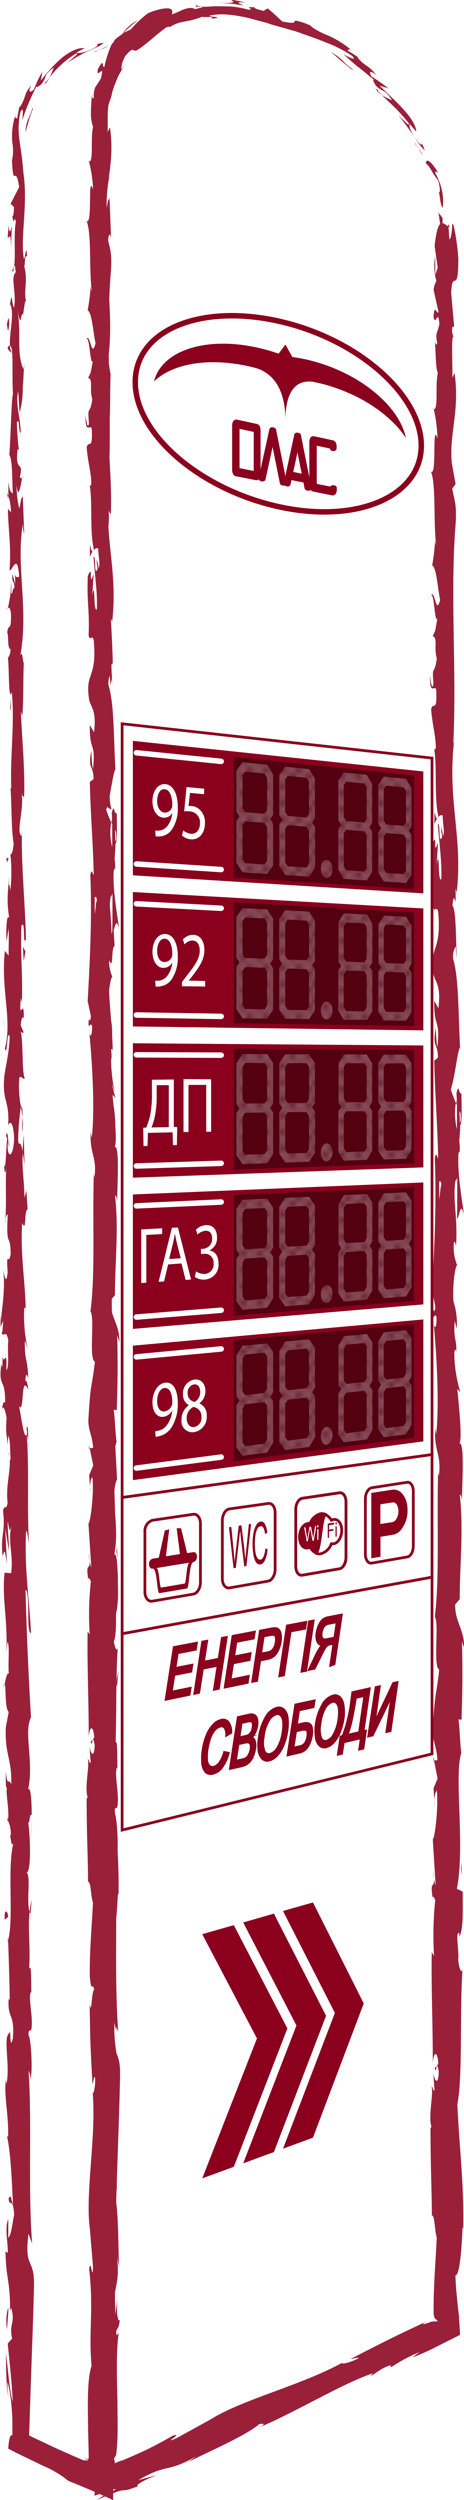 <svg xmlns="http://www.w3.org/2000/svg" xmlns:xlink="http://www.w3.org/1999/xlink" viewBox="0 0 84.73 455.93"><defs><style>.cls-1,.cls-11,.cls-12,.cls-13,.cls-5,.cls-6,.cls-9{fill:none;}.cls-2{fill:#fff;}.cls-3{fill:#9a203a;}.cls-10,.cls-14,.cls-4,.cls-7,.cls-8{fill:#8b001d;}.cls-10,.cls-13,.cls-14,.cls-4,.cls-5,.cls-8,.cls-9{stroke:#8b001d;}.cls-10,.cls-12,.cls-4,.cls-5,.cls-6,.cls-9{stroke-miterlimit:10;}.cls-4{stroke-width:0.25px;}.cls-6{stroke:#2434b4;}.cls-11,.cls-13,.cls-14,.cls-8{stroke-linecap:round;stroke-linejoin:round;}.cls-10,.cls-12,.cls-13,.cls-14,.cls-9{stroke-width:0.5px;}.cls-11{stroke:#fff;}.cls-12{stroke:#000;}.cls-15{opacity:0.4;}.cls-16{fill:url(#LED_White);}</style><pattern id="LED_White" data-name="LED White" width="3" height="3" patternUnits="userSpaceOnUse" viewBox="0 0 3 3"><rect class="cls-1" width="3" height="3"/><circle class="cls-2" cx="0.32" cy="0.32" r="0.32"/><circle class="cls-2" cx="1.11" cy="1.11" r="0.32"/><circle class="cls-2" cx="1.89" cy="0.32" r="0.32"/><circle class="cls-2" cx="2.68" cy="1.11" r="0.32"/><circle class="cls-2" cx="0.32" cy="1.89" r="0.32"/><circle class="cls-2" cx="1.11" cy="2.68" r="0.32"/><circle class="cls-2" cx="1.89" cy="1.89" r="0.32"/><circle class="cls-2" cx="2.68" cy="2.68" r="0.32"/><circle class="cls-2" cx="0.32" cy="0.32" r="0.07"/><circle class="cls-2" cx="1.89" cy="0.32" r="0.07"/><circle class="cls-2" cx="2.68" cy="1.11" r="0.07"/><circle class="cls-2" cx="1.11" cy="1.11" r="0.07"/><circle class="cls-2" cx="0.32" cy="1.89" r="0.07"/><circle class="cls-2" cx="1.89" cy="1.89" r="0.07"/><circle class="cls-2" cx="1.11" cy="2.68" r="0.07"/><circle class="cls-2" cx="2.68" cy="2.68" r="0.07"/></pattern></defs><title>StellaAZS</title><g id="Layer_2" data-name="Layer 2"><g id="Layer_1-2" data-name="Layer 1"><path class="cls-2" d="M81.7,40.86V424.33L18.79,452.82v-431C18.79,5.24,34.2-2.7,52.08,3.67,68.85,9.63,81.7,26.14,81.7,40.86Z"/><path class="cls-3" d="M80.37,40.86c.17.52.58.21.42-1.15l-.71-.92Z"/><path class="cls-3" d="M80,31.52a8.4,8.4,0,0,0-1.37-1.9c-.46-.4-.81-.47-.88.12a6.24,6.24,0,0,1,1.12,1.5A12.07,12.07,0,0,0,80,32.88c.42,1.34.39,2.41.1,2.23.31.45.2,2.13.74,2.81a9.47,9.47,0,0,0-.11-3.07,11.86,11.86,0,0,0-1.24-3.28C79.48,31,79.81,31.45,80,31.52Z"/><path class="cls-3" d="M17.86,74.56l.08-.9C17.9,73.91,17.88,74.21,17.86,74.56Z"/><path class="cls-3" d="M17.5,160.6c0-.66-.08-.93-.14-1C17.4,160.24,17.44,160.74,17.5,160.6Z"/><path class="cls-3" d="M16.77,175.29l.05-.87A2.45,2.45,0,0,0,16.77,175.29Z"/><path class="cls-3" d="M17.86,74.56l-.2,2.29C17.87,77,17.82,75.68,17.86,74.56Z"/><path class="cls-3" d="M68.78,16.57a8,8,0,0,0,1,.75l-.84-.77Z"/><path class="cls-3" d="M17.33,36.63v-.7a4.43,4.43,0,0,0-.27-.58Z"/><path class="cls-3" d="M22.09,7.55c-.52.51-.18,1.08-.14,1.44a2.07,2.07,0,0,1,.18-.71,4.57,4.57,0,0,1,.47-.71C22.53,7.49,22.37,7.48,22.09,7.55Z"/><path class="cls-3" d="M65.53,10.56l.7.46Z"/><path class="cls-3" d="M17.21,57.46a.47.47,0,0,0-.2.27C17.08,57.73,17.14,57.62,17.21,57.46Z"/><path class="cls-3" d="M79.06,74.6s.07,0,.1,0C79.1,74.43,79.06,74.38,79.06,74.6Z"/><path class="cls-3" d="M81.84,40.86l0,.47a.84.84,0,0,0,.32.1Z"/><path class="cls-3" d="M16.05,202.17v-.12C16,201.34,16,201.74,16.05,202.17Z"/><path class="cls-3" d="M16.47,449.81c.25-2.44.41-.47.58.87.08.69.17,1.27.27,1.26s.21-.62.35-2.1C17.45,450.67,16.79,444.31,16.47,449.81Z"/><path class="cls-3" d="M68.32,16c-.27-.26-.53-.56-.82-.81C67.88,15.55,68.11,15.82,68.32,16Z"/><path class="cls-3" d="M17.67,449.84h0l.06-.6Z"/><path class="cls-3" d="M16.39,264.11a2.15,2.15,0,0,0,.25-.63C16.58,263.5,16.51,263.65,16.39,264.11Z"/><path class="cls-3" d="M17.19,218l-.08,1.14A10.6,10.6,0,0,0,17.19,218Z"/><path class="cls-3" d="M17.18,288.08a7.38,7.38,0,0,0,0,1.67,1.26,1.26,0,0,0,.07-.25A3.65,3.65,0,0,1,17.18,288.08Z"/><path class="cls-3" d="M17.19,313c0-.13.07-.3.11-.46l0-.79Z"/><path class="cls-3" d="M79.33,150.4a3.82,3.82,0,0,1,.51-1.15C79.44,149.63,79.29,146,79.33,150.4Z"/><path class="cls-3" d="M69,16.34a1.06,1.06,0,0,1-.67-.34l.58.55C69,16.55,69.08,16.5,69,16.34Z"/><path class="cls-3" d="M21.62,289.09l-.09,4C21.59,291.94,21.62,290.5,21.62,289.09Z"/><path class="cls-3" d="M79.41,329.31l-.07-.91A3.5,3.5,0,0,0,79.41,329.31Z"/><path class="cls-3" d="M21.62,304.81a12.37,12.37,0,0,0-.39,2.23,2.1,2.1,0,0,0,.14.46Z"/><path class="cls-3" d="M79.84,149.24h0Z"/><path class="cls-3" d="M78.51,123.14c0,3.77.72,1.77,1.14,2.57.21,4.51-.54,2.09-.92,3.62.2,2.82.88,5,.85,7.07-.12.16-.17.57-.32.09.59,3,0,8.83.76,12.29a1.1,1.1,0,0,1-.18.46c.37-.56.75-.65,1-.54,0,1.7.46,3.15,0,3.78a3.25,3.25,0,0,0-.33-1.61l.21,1.78c-.7,1.59-.24-2.42-.76-2.42.23,3.45.8,7.48.61,10.13-.68.56-.23-6.19-.83-2.66l.26-4.1c-1.08,3.14.07-2.49-1.08.39-.19,5.4.35,6,.15,11.42.38,1.21.56-.4.94.81.68,7.65-1.71,6-.81,11.65.46,1.45,1.32,2,.86,6l-.77-1.36c-.07,5.22,1.11,3,.59,8.45-.3-1-.25-4.11-.34-3.32-.61,3.55.43,2.51.43,5.24l-.68.56c.11,5.56.6,11.69.72,17.85-.2-.34-.41-1.4-.62,0,.34,7.77-.08,16.59-.49,24.08l.59,2.87c0,.66-.26,1.23-.38.51-.22,2.92.37.15.6,1.56.05,1.66-.33,2.19-.51,1.14.5,5.15,1.07,14.68.44,20.11l-.17-1.06c-.24,4.23,1.2,4.77.66,8.69L80,268.5c-.25,9.18.28,19.32-.6,26.32.84,1.33-.38,9.08.8,9.67-.58,5.25-.79,3.74-1.19,11.12,0,2,.74,2.94.86,5.38l-.61.06.64,3.31-.73,1.76.15,2.28c0-.91.28-1.93.46-1.79.28,3.57-.43,8.7-.75,8.79l.52,8.44a9.79,9.79,0,0,1-.49-2.72c.63,4.51-.65.82-.07,4.95.14-.55.37.3.49.4a62.62,62.62,0,0,0-.22,10.21l-.42-.66c-.11,6.26.2,13.21.19,20.24.2-2.53.94-1.95,1,.12l-.65.82c.4,1.33.24-2.15.74.58-.08,2.63-.74,1.77-1,.26l.23,3.19c-.19.19-.3-.56-.55-.76.41,1.31-.65,5.52,0,7.41l-.19.18c0,7,.22,10.21.25,15.94.56.11.44,2.35.89,4.06-.18,4.2-.62,8.87-.57,13.94.24,1.26.42.75.68,1.23.06,0,0,.07,0,.14a1.32,1.32,0,0,0-.61,0l-.33,0a1.47,1.47,0,0,0-.31.1l-.36.12c-.93.31-1.51.49-.39-.22-5.51,2.59-7,3.3-13.88,6.85.85-.15,1.74-.45,1.37-.09-1.24.65-3,1.11-2.9.8l.31-.2c-7.55,4.27-18.78,6.87-24.6,10.68l.33-.21-6.27,3.45c-3,1.27,1.63-1.16-.71-.45a64,64,0,0,1-7.31,3.71l-1.64.7-.28.12-.12,0-.24.09a6.06,6.06,0,0,0-.93.4,3.94,3.94,0,0,0-.18-.85l.25-.4c.07-.15.13-.07.18-.61.11-.83.17-1.74.21-2.73.07-2,0-4.19,0-6.47-.1-4.57-.26-9.35.22-12.66l-.36.38c-.34-1.71.21-2.07.29-3.33-.28.18-.32,1.86-.51.8-.43-14.5.52-29.92.84-44.78.09-5.44-1.84-3.09-1-9.94l.66,1.95c-.8-11,0-22.43-.65-33.17a4.36,4.36,0,0,1,.35,1.71c.48-2.27,0-8.39-.37-8.43,0-1.67.36-.38.55-1.41.29-2.28-.61-5.71-.13-6.92.08-.21.16.64.19,1.05-.23-1.48.06-6.9-.49-5.49.26-4-.25-7.7.08-10.92-.62-2.09.3-6.9-.58-7.56.91.29.73-7.07.31-9.62.27.86.28-2.21.66-1.21,0-2.91-.18-5.58-.65-5.07,1.08-5.36-.87-10.77.52-13.78-.49-8.64-.82-16.63-1-24.4.9.28.09,8.58,1,8.25-.37-7.37-1.15-11.62-.93-18.93.12-1.89.39,1.07.55,1.71-.38-7.36.08-14.24-.41-20.79A5,5,0,0,1,21,217c0-1.29.13-3-.28-2.85l.11,1.25c-.59,2.07-1.24-5.12-1.55-5.36,1.17,2.2.29-6.47,1.78-3-.08-.85-.27-1.91-.55-1.72.08-1.26.24-1.66.55-.38-.22-4.63-.66-3-.65-7.17.2,0,.28.86.51,1.29a30.54,30.54,0,0,1-.6-7.79c.12.21.27-.2.27.85-.06-6.08-1-10.36-.66-17,.86,2,.29-2.27,1-2.62l-.22-3.59-.36,1.44c0-3.14-.53-5.92-.29-8.62l.31,2.33-.14-5.89-.29,3.34c-.38-3.18-.94.34-.73-3.84a44.94,44.94,0,0,1,.45-4.79h0a21.48,21.48,0,0,1-.31-5.47c.24-.61.83.48,1,.09-.62-1.54-.17-7.36-.84-9.31.16.65.55.69.63.47l-.51-1.28c.16-1.46.24-1.67.56-1.44.09-4.38-.95,1.39-.54-3.8a8.72,8.72,0,0,1,.19,1.06c.21-5.22-.32-10.09-.07-14.88.75-1.42.18,4.19.82,2.57-.14-6.92-.9-14.33-.73-21l-.08,1.25c-1.06-.93.52-5,0-8.37.08.83.59,1.08.47.86.17-4.58-.26-9.37-.59-16.32l.27.86c.25-2.7.14-7.11.27-10-.28-.86-.23-2.53-.63-1.52,1.55-9-.83-17.16.46-25.14,0,1,.24,2.27.24,1.51L20,36.18c-.46.54-.28.89-.64,2.32A18.57,18.57,0,0,1,18.89,34c.3,3.06.74,0,1-1.35-.15.22-.3-.23-.45-.12.83-3.55-.93-.59-.37-5.44l.24.25a52.18,52.18,0,0,1-.38-5.44c.54-.81.25,1.93.69,2a15.44,15.44,0,0,0-.16-2l-.18-2a7.5,7.5,0,0,1,.53-3.75,23.49,23.49,0,0,0-.27,3.92c.35-1.3.65-2,.81-2.58a12.32,12.32,0,0,1,.58-2l-.07.17c.29-.67.5-1.37.85-2l1.07-1.87-.63.9a5.42,5.42,0,0,1,.19-1.28,10.91,10.91,0,0,1,.51-1.17,5.93,5.93,0,0,1,.69-1.12c.28-.34.58-.67.89-1a21.28,21.28,0,0,1,2.12-2c.36-.37.82-.61,1.23-1s.83-.74,1.31-1.07c-1.73,1.49-1.74,1.71-1.44,1.61s1.05-.47,1.06-.12a7.78,7.78,0,0,1,1.66-.57c.49-.13.79-.17.61,0a5.89,5.89,0,0,1,2.6-1c.46-.14,1-.19,1.51-.32a16.89,16.89,0,0,0,1.85-.6c.15.18,2.21-.16,1.77.37.66-.11.95-.13,1-.17s-.09-.09-.32-.15c-.47-.06-1.24-.1-1.14-.23,2.06-.53,4.59-.15,7.22.43,1.3.4,2.68.66,4.06,1.15.69.22,1.41.4,2.13.6s1.44.44,2.2.62c2.49.88,4,1.39,5.46,2a23.38,23.38,0,0,1,5,2.53c1.15,1.3-1.51-.3-1.54-.25,1,.88,1.89,1.72,2.82,2.42s1.78,1.48,2.8,2.26c-.49-.24-.19.23.18.94,1.43,1.44,1.53.44,3,2.71a9.72,9.72,0,0,1-1.92-1l2.59,2.48a36.27,36.27,0,0,1,2.43,2.76c0,.37-.28.13-.67-.28s-1-.94-1.3-1.22c.92,1,1.92,2.51,2.86,3.76a12.44,12.44,0,0,0,2,2.67c-.19-.58-.44-1.12-.66-1.69.5.9-.17.68-.61.07a9.78,9.78,0,0,1-1.36-2.25,1.87,1.87,0,0,1-.15-1L76,24c0-1.07-1-2.62-2.38-4.11a30.67,30.67,0,0,0-2.2-2.22c-.72-.75-1.49-1.4-2.1-2.06l1.65.51c-1-.72-2-1.51-3.11-2.14-.44-.68-.54-1.4.89-.28-1.69-2.06-1.88-1.38-3.37-3.11-.15-.21,0-.17.17-.06-.74-.45-1.44-1-2.21-1.35.52.16,0-.74,1.22.3a17.71,17.71,0,0,0-4.81-3.08,12.23,12.23,0,0,1-3.1-1.7l.38.12a12.52,12.52,0,0,0-2.73-1c-.44-.09-.5,0-.52.09s.1.51-2.24,0c-.84-.78-1.72-1.6-2.65-2.38l-.77.46c-.64-.16-1.91-.48-1.63-.67-2.5-.07.37.32-1.1.45a19.32,19.32,0,0,0-2.67-.54c-1-.1-2-.06-2.94-.09s-1.81.12-2.49.09a5.07,5.07,0,0,1-.87-.09.9.9,0,0,1-.53-.2c-.53.35.24.26.73.29.24,0,.41,0,.32.09s-.47.1-1.29.36a1.56,1.56,0,0,0-1.13-.21A4.92,4.92,0,0,0,32.92,2c-.57.24-1.19.52-1.85.76a12.61,12.61,0,0,1-2,.8c.58-.86,3.32-1.79.38-1A6.27,6.27,0,0,1,28,3.65a18.78,18.78,0,0,1-1.92,1.08c-.65.42-1.33.88-2,1.32A8.55,8.55,0,0,0,22.6,7.57c.12.15-.05.48-.37,1s-.72,1.21-1.25,2-.92,1.79-1.36,2.79l-.5,1.58a7.52,7.52,0,0,0-.35,1.57c-.05-.07-.19.37-.39,1.14A9.43,9.43,0,0,0,18.09,19c-.06.54-.12,1.13-.18,1.75-.17,1.28-.15,2.58-.22,3.86s-.12,2.48-.18,3.43l-.12-.11c.73.73.59,4.64.74,7.49-.44-.11-.61-.63-.81-2.17v2.68a10.94,10.94,0,0,1,.44,3.2l-.55-.67c0,3.56.65,7.17.28,11.76.51.25,1.43-3.65,1.77,1.2-.28.18-.75.36-.86-.91a10.4,10.4,0,0,1,.11,2.32l-.47-1.94c-.2,2.09.39,1.09.35,2.76-.4,0-.28,1.24-.6,1a12.1,12.1,0,0,0,0-2.1,21.78,21.78,0,0,1-.6,4.91c.22-.16.53,0,.58,1.38,0,3.56-.48,1.22-.68,3.3.28.86,0,3.13.58,3.19A2.87,2.87,0,0,1,17.25,67c.26,1.84.08,8.61.71,6.53L18,73l0,.3h0c.59,6-.33,12.56-.08,18.55h-.2c.23,3.58.14,8,.56,10.53,0,1.06-.36,2.5-.59,2a33.77,33.77,0,0,1,0,7c-.34-2.75-.31,1-.25-2.82-.17,3.56-.49,4.36.05,8.18-.5-1.3-.64,2.67-.48,4.36l.36-2.49c.07,1.9,0,3.57,0,5.25l-.66-.91c-.81,7.28,1.38,13.12,0,18.66.47,1.92.33-3.95.87-2.23-.09,3.35-1,6.83-1,7.88-.37,4.59,1,4.28.72,9.08.23-.62.87-1.2,1.09,2.39-.09,3.35-1,4.11-1.19,2,0-.8.06-1.19.14-1.16-.09-1.08-.19-2.5-.45-1.17l.24.43c-.24,1.66-.22,6.27-.6,5.19.22,2.53.38,1.08.51-.79-.35,4.29,0,6.71-.24,11.13.13-.7.41-1.35.4-.65-.29,6.48.45,2.85.56,7.25-.36,2.5-.87-.9-.56,3.53-.25,2.7-.63.57-.83-.5.46,4-.3,7.53-.38,9.83l-.19-2.12c.11,1.26.11,2.3.11,3.36l.47-1.21c-.08,1.25-.08,2.3-.28,2.28.31,1.28.79-1,1.21,1.56-.24,1.67.26,5.07-.37,5.64.22-5.23-.63.58-.73-3.85a22.07,22.07,0,0,1,0,3.15c-.07.18-.13-.18-.17-.52-.56,5,.71,2.3.7,7.48-.36-.66-.67,1.2-.6,2,0-2.09.59-1,.87.92-.28,3.32.2,3.61.17,5.35l.13-2c.35.67.31,2.34.42,4.65-.28.2-.19-2.1-.31-1.28.62,2.58-.65,5.82-.23,9.4-.24,1.66-.67.16-.83,1.62.46,4-.48,4.36-.1,8.58.47-1.22.36-1.43.82,1.55l-.33-6.95.69,4.46c0-2.1-.3-4.43-.22-5.68.39,2.12.27,1.9.67.9-.72,2.87.41,5.69-.07,9l-1.18-.1c-.53,5,.61,8.86.31,15.33l.2-2.08c.47.87.07,4,.26,6.09-.4-.19-.54,1.12-.78,2,.29-.11,0,4.74.76,5.33l-.52,2.89c-.22,5.22,1.12,6,1,11-.43-1.52-.71.77-1-2.6,0,1.68-.07,3.19.2,3.21-.25,1,.53,4.65.16,6.2a6.05,6.05,0,0,1,.55,2.82c-.08.2-.19,0-.19,0,.19,0,.26,2.95.7,1.3-1.23,5.17.09,14.45-1,18.94.13,3.66.26,8.08.29,11.4-.12-.21-.2,0-.16-.64-.37,4.58,1.14,2.82.73,8-.64,2.67-.35-2.77-.59-1.1-1.3.72.18,6.29-.58,9.8l-.08-.85c-.44,2.69.49,6.55.4,10.93,0,0-.12-.21-.2,0,.67,3,.89,8.67,1.07,12.89-.51-1.31-.27-1.92-.79-1.12.08,1.9.83-.55,1,3.22-.28,1.23-.52,4-1.07,4.31l0-3.55c-.72,1.82,0,4.6-.1,6.48l-.32-.24c.11,5.45.89,5.53.84,11.39l.23-.6c.78,3.2-.44,2.68.14,5.88l-.79,1c.19,2.11.77,7.4.91,11.19-.58-2.14-.88-6.58-1.23-9.33,0,2.1.06,7.13.45,8.22a12.67,12.67,0,0,1-.15-2.74,43.7,43.7,0,0,1,.91,10.13c-1.53-.74-.38,10.88-1.57,13.91.57,7.39-.24,14.66-.15,23.26,1.19-3.05,0,2.52,1.26,2l0,1.28v1.11a4.87,4.87,0,0,1-.07,1.07l-.42,5.39L20.6,454c1-.25.32.13-.67.64a11.47,11.47,0,0,0-2.21,1.26c3.44-1.5,4.19-1.7,4.66-1.74a4.14,4.14,0,0,0,.84-.1c.21,0,.5-.13.9-.26l.32-.12.3-.1.47-.14c-.72-.15,1.13-1.2,3.48-2.08l-3.44.94c5.32-3.13,5.25-1.25,10.62-4.39l-1.63,1.16c2.8-1.52,10.67-4.83,13.1-7,.57-.11,1.38-.11.14.55,7-3,15-7.92,20.57-9.8l-.4.51c1.25-.66,2-1.53,3.74-2,0,.15-.39.5.21.25a30,30,0,0,1,5-2.64l-1.32,1c1.5-.58,2.83-1.17,4-1.76L84,425.8c0-.67-.07-1.33-.11-2l-.06-.95c0-.31,0-.67-.06-.81-.09-.75-.17-1.5-.25-2.26-.16-1.52-.3-3.08-.36-4.83.88,0,1.17-5.81,1.31-8.71l.13.1c.11-8.61-.73-14.63-1.08-22.6,1-4.95.4-16.77.94-24.73-.16,1.22-.69-.2-.78-1.61.18-1.87-.61-5.16.2-4.87l0,.67c.8-1.41.59-5.25.61-8.24l-1.06-.5c1.54-7.83-.56-20.53.81-24.81-.26-1.89-.26-4.23-.52-6.11l.56.1c.15-5.24.22-7.85.08-14.33l.41,1.32c0-3.65-1.63-4.61-1.67-8l.85-1c0-6.37.73-12.82,0-19.12.13.11.37.29.4,1.32,0-3,.58-11.6-.58-10.51.75-.08.07-6.58-.26-10l.55.54a24.81,24.81,0,0,1-1.1-7.06c.07-1,.45-.84.3.44.3-3.21-.52-2.5-.23-6.39l.36,1.45a12.43,12.43,0,0,0-.56-4.85c-.23-2.07.14-6.25.64-6.74a8.62,8.62,0,0,1-.57-4.19c.19-.26.31.45.36.8.38-5.51-.64-8.19-.1-12,.19-.08.28-.33.34-.65,0,4.38,0,7.91-.09,7.58.51,0,.6-3.54,1.31-.72-.38-2.84-1.22-7.7-1-11.15a2.35,2.35,0,0,1,.17-.45l.06.36a11,11,0,0,0-.08-2.18c.08-1.1.15-1.8.15-2.86.43-.41.23-4,.25-5.82-.56.15-.47-2.16-.93,0,0-.28.06.33.09,1.51a5.18,5.18,0,0,0,.06.75l-.05-.12c0,1.16,0,2.67,0,4.38a12.56,12.56,0,0,1-.21-4.8c-.36-.9-.73-1.9-.91-2.46.79-2.41,1.21-7.06,1.69-7.71-.31-5.39-.2-12.69-1.26-16.07a3.64,3.64,0,0,1,.47-2.34,24.19,24.19,0,0,0,.24,2.42c-.27-3.07-.1-9.07-.84-9.8.33-3.86.68,2.16.56-3.14l.22.72c1.18-10.43-1.88-17-.37-28.52a3.59,3.59,0,0,1-.26,1.36c.67-13.18-.62-27.17.44-40.18.21-3.69-.26-4.09-.62-6.35l.6-.8-.69-3.86C82,79,84,75,83,68l-.4.89c.07-2.49-.24-7.88.22-7.47a2.79,2.79,0,0,1-.21-1.78l.32-.08-.54-6.11c.23-4.74,1.25.74,1.31-6.17-.12-2.57-.92-7.32-1.13-6.36,0,1-.19,2.65-.51,2.73l-.17-2.35c-.93-.43-1.88-2.23-2.53,3.54l.57,4-.45,1.29,0-3.38a9.52,9.52,0,0,0,.21,4.5,3.59,3.59,0,0,0-.5,1.68l.89,4c-.36.48-.72-1.77-.92.88.41,1.85.81-1.77,1.08,1.29-.42,1.92-.76,1.36-.4,3.62-.24.31-.4-.17-.5-1.06.29,2,.12,5.32.62,6.36-.53,2,.13,6.78-.75,6.58A29,29,0,0,1,79.89,80c-1.06-3.37-.06,6.91-1.19,6,.94,2.49.42,9,.94,13.43a3.28,3.28,0,0,1-.18-1.12,38.63,38.63,0,0,1-.54,4.81c.78.32,1,4.19,1.45,6.28-.76,3-.92-1.85-1.65-.89.63-.16.63,5.29,1.16,4.26-.47,2.33-.22,2-.87,3.21,1,.41.16,2.17.76,4.1-.48,3.38-.91.87-.62,4.58C78.85,126.44,78.51,123.14,78.51,123.14Zm1.69,88.18h0c0-.76,0-1.41,0-1.82C80.17,209.88,80.18,210.4,80.2,211.32Zm0,7.41c0-.9,0-2,0-3.21.2-.26.4,0,.39.76C80.49,215.88,80.37,217.63,80.21,218.73Zm3.9-15.67c.08,1.17,0,1.56-.15,1.72,0-.55,0-1.2-.07-2.05,0,0,0-.1-.07-.14A1.15,1.15,0,0,1,84.11,203.06Z"/><path class="cls-3" d="M83.37,201c0-.17,0-.27,0-.49,0,.24-.09.47-.13.7l.18.42Z"/><path class="cls-3" d="M18,73.5l0,.16a3.23,3.23,0,0,1,.08-.33A.63.63,0,0,1,18,73.5Z"/><polygon class="cls-3" points="79.13 321.06 79.28 321.05 79.15 320.4 79.13 321.06"/><path class="cls-3" d="M19.89,32.69a1.65,1.65,0,0,0,.14-.54A1.76,1.76,0,0,0,19.89,32.69Z"/><path class="cls-3" d="M20.93,15.51l.46-1.08c.08-.17.14-.36.23-.53l.3-.5c-.13.22-.27.41-.37.61l-.24.56Z"/><path class="cls-3" d="M28.62,6a.62.62,0,0,0,.09-.34h0Z"/><path class="cls-3" d="M21,217a4.33,4.33,0,0,0,0,.53C21.09,218.78,21,218,21,217Z"/><path class="cls-3" d="M19.64,152.89c.1.68.2,1.36.26,2.07C20,153.81,20,152.93,19.64,152.89Z"/><path class="cls-3" d="M21.63,288.65h0v0Z"/><path class="cls-3" d="M19.89,157.94a14.84,14.84,0,0,0,0-3A26.91,26.91,0,0,0,19.89,157.94Z"/><path class="cls-3" d="M75.67,25.9l.28.56s.07,0,.11,0Z"/><path class="cls-3" d="M76.06,26.48l.39.58A1.92,1.92,0,0,0,76.06,26.48Z"/><path class="cls-3" d="M77.21,28.32a11.71,11.71,0,0,0-.76-1.26A6.43,6.43,0,0,0,77.21,28.32Z"/><path class="cls-3" d="M64.75,12.59l-.29,0A.29.29,0,0,0,64.75,12.59Z"/><path class="cls-3" d="M60.45,9.53c1,.75,2.37,2.1,3.78,3.12l.23,0a8.24,8.24,0,0,1-1.84-1.54A8.47,8.47,0,0,0,60.45,9.53Z"/><path class="cls-3" d="M39.85.53l2.36.14C43,.75,43.75.9,44.52,1c-.77-.31-1.84-.74.32-.53-3-.7-2.67-.48-2.39-.29S42.94.63,39.85.53Z"/><path class="cls-3" d="M25.76,4.49c2.16-1.49-.2-.25-.17-.42C24.39,5.3,24.14,5.59,25.76,4.49Z"/><path class="cls-3" d="M17.51,105.47l-.51-.24C17.07,107.12,17.19,105.24,17.51,105.47Z"/><polygon class="cls-3" points="20.15 125.05 20.47 123.2 20 122.33 20.15 125.05"/><polygon class="cls-3" points="16.51 136.61 16.43 135.78 16.62 138.94 16.51 136.61"/><path class="cls-3" d="M16.69,308.58l.63-.57C17.21,306.73,16.5,306.46,16.69,308.58Z"/><path class="cls-3" d="M17.33,382.82a9.14,9.14,0,0,0-.21,4.18C17.17,385.33,17.41,383.67,17.33,382.82Z"/><polygon class="cls-3" points="84.19 340.75 84.4 342.24 84.22 339.43 84.19 340.75"/><polygon class="cls-4" points="77.18 140.8 77.18 162.79 40.88 160.53 40.88 136.98 77.18 140.8"/><polygon class="cls-4" points="40.88 136.98 40.88 160.53 24.39 159.51 24.39 135.25 40.88 136.98"/><polygon class="cls-4" points="77.18 165.79 77.18 187.78 40.88 187.29 40.88 163.74 77.18 165.79"/><polygon class="cls-4" points="40.88 163.74 40.88 187.29 24.39 187.07 24.39 162.81 40.88 163.74"/><polygon class="cls-4" points="77.18 190.78 77.18 212.77 40.88 214.06 40.88 190.51 77.18 190.78"/><polygon class="cls-4" points="40.88 190.51 40.88 214.06 24.39 214.64 24.39 190.38 40.88 190.51"/><polygon class="cls-4" points="77.18 215.77 77.18 237.76 40.88 240.82 40.88 217.27 77.18 215.77"/><polygon class="cls-4" points="40.88 217.27 40.88 240.82 24.39 242.21 24.39 217.95 40.88 217.27"/><polygon class="cls-4" points="77.18 240.76 77.18 262.75 40.88 267.58 40.88 244.03 77.18 240.76"/><polygon class="cls-4" points="40.88 244.03 40.88 267.58 24.39 269.78 24.39 245.52 40.88 244.03"/><path class="cls-2" d="M28.35,151.46a3.11,3.11,0,0,0,.76,0,2.16,2.16,0,0,0,1.44-.79,4.49,4.49,0,0,0,.91-2.42h0a1.68,1.68,0,0,1-1.62.87c-1.24-.1-2-1.43-2-3,0-1.78.95-3.25,2.36-3.12s2.26,1.76,2.26,4.14a6.8,6.8,0,0,1-1.17,4.28,2.88,2.88,0,0,1-2,1.1,3.19,3.19,0,0,1-.87,0Zm.35-5.38c0,1.17.52,2,1.32,2.11a1.35,1.35,0,0,0,1.35-.87.92.92,0,0,0,.09-.45c0-1.6-.43-2.86-1.41-2.94C29.26,143.85,28.7,144.76,28.7,146.08Z"/><path class="cls-2" d="M37.26,144.84l-2.57-.24L34.43,147a2.55,2.55,0,0,1,2,.61,3.19,3.19,0,0,1,1,2.46c0,1.8-1,3.07-2.51,3a2.76,2.76,0,0,1-1.69-.7l.23-.94a2.64,2.64,0,0,0,1.45.63c.86.07,1.6-.65,1.6-1.88a2,2,0,0,0-1.94-2.22,5.51,5.51,0,0,0-.94,0l.43-4.42,3.23.29Z"/><path class="cls-2" d="M28.35,178.83a2.85,2.85,0,0,0,.76,0,2.28,2.28,0,0,0,1.44-.87,4.63,4.63,0,0,0,.91-2.45h0a1.8,1.8,0,0,1-1.62,1c-1.24,0-2-1.34-2-2.95,0-1.78.95-3.3,2.36-3.23s2.26,1.64,2.26,4a7.1,7.1,0,0,1-1.17,4.35,3,3,0,0,1-2,1.19,3,3,0,0,1-.87.05Zm.35-5.39c0,1.17.52,2,1.32,2a1.43,1.43,0,0,0,1.35-.93,1,1,0,0,0,.09-.46c0-1.59-.43-2.83-1.41-2.87C29.26,171.18,28.7,172.11,28.7,173.44Z"/><path class="cls-2" d="M33.23,179.86v-.78l.72-.93c1.73-2.21,2.51-3.38,2.52-4.77,0-.94-.33-1.82-1.34-1.87a2,2,0,0,0-1.44.73l-.29-.9a2.46,2.46,0,0,1,1.92-.86c1.45.06,2,1.46,2,2.78,0,1.7-.89,3.05-2.31,4.89l-.55.67v0l3,.09v1Z"/><path class="cls-2" d="M31.74,196.86v8.66l.62,0-.06,3.31-.72,0-.06-2.33-4.51.1L26.94,209l-.73,0-.06-3.35.55,0a14.77,14.77,0,0,0,.7-2.16,19.13,19.13,0,0,0,.34-4.11v-2.47Zm-3.13,2.89a17.51,17.51,0,0,1-.37,4,10.77,10.77,0,0,1-.58,1.86l3.16-.06V197.9H28.61Z"/><path class="cls-2" d="M38.55,196.83v9.56l-.89,0v-8.54l-3.24,0v8.59l-.91,0v-9.65Z"/><path class="cls-2" d="M29.61,224v1.05l-2.89.16v8.71l-.93.06V224.2Z"/><path class="cls-2" d="M30.7,230.59l-.74,3.1-1,.07,2.43-9.86,1.1-.05,2.4,9.49-1,.07-.75-3ZM33,229.47l-.69-2.74c-.16-.63-.26-1.19-.37-1.75h0c-.1.58-.22,1.18-.36,1.77l-.69,2.85Z"/><path class="cls-2" d="M35.79,224.24a2.88,2.88,0,0,1,1.84-.82c1.2-.06,2,.76,2,2.23a2.48,2.48,0,0,1-1.42,2.41v0c1,.08,1.68.92,1.68,2.29a2.67,2.67,0,0,1-2.5,3,2.7,2.7,0,0,1-1.82-.5l.23-1a2.6,2.6,0,0,0,1.56.48A1.74,1.74,0,0,0,39,230.4a1.59,1.59,0,0,0-1.88-1.73l-.42,0v-.93l.42,0a1.81,1.81,0,0,0,1.62-1.86c0-1-.49-1.47-1.24-1.43a2.54,2.54,0,0,0-1.45.7Z"/><path class="cls-2" d="M28.35,261a3.35,3.35,0,0,0,.76-.14,2.74,2.74,0,0,0,1.44-1.07,5.45,5.45,0,0,0,.91-2.6h0a2.16,2.16,0,0,1-1.62,1.19c-1.24.14-2-1-2-2.65,0-1.78.95-3.44,2.36-3.58s2.26,1.31,2.26,3.7a7.89,7.89,0,0,1-1.17,4.51,3.66,3.66,0,0,1-2,1.49,4,4,0,0,1-.87.18Zm.35-5.44c0,1.16.52,1.93,1.32,1.84a1.71,1.71,0,0,0,1.35-1.13,1,1,0,0,0,.09-.47c0-1.59-.43-2.77-1.41-2.67C29.26,253.17,28.7,254.19,28.7,255.52Z"/><path class="cls-2" d="M33.15,258.91a3.09,3.09,0,0,1,1.34-2.64v0a2.13,2.13,0,0,1-1.07-2,2.51,2.51,0,0,1,2.09-2.69c1.31-.14,2,.92,2,2.07a2.78,2.78,0,0,1-1.11,2.28v0a2.26,2.26,0,0,1,1.35,2.24,2.79,2.79,0,0,1-2.28,3A2,2,0,0,1,33.15,258.91Zm3.64-.48a1.73,1.73,0,0,0-1.48-1.85,2.21,2.21,0,0,0-1.22,2.05c0,.95.49,1.72,1.35,1.62A1.68,1.68,0,0,0,36.79,258.43Zm-2.52-4.35a1.5,1.5,0,0,0,1.29,1.57,2,2,0,0,0,1-1.79c0-.74-.32-1.48-1.14-1.39A1.47,1.47,0,0,0,34.27,254.08Z"/><path class="cls-2" d="M78.89,81.69c0,10.37-11.67,16.63-26.81,13.83-16-3-29.77-14.84-29.77-26.37S36,51.83,52.08,56C67.22,59.89,78.89,71.31,78.89,81.69Z"/><path class="cls-5" d="M76.93,81.25c0,8.9-10.84,14.06-24.85,11.4C37.3,89.84,24.7,79.5,24.7,69.69S37.3,55.11,52.08,58.85C66.09,62.39,76.93,72.35,76.93,81.25Z"/><line class="cls-6" x1="61.44" y1="69.87" x2="61.43" y2="69.87"/><line class="cls-6" x1="42.39" y1="65.37" x2="42.38" y2="65.36"/><path class="cls-7" d="M74.12,79.87c-2.44-3.72-7.07-7.12-12.68-9.07h0a28.71,28.71,0,0,0-3.15-.93l-1.17-.25c-3.92-.49-5,3.15-5,7,0-3.89-1.11-8-5.12-9.42-.41-.12-.81-.22-1.22-.32a32.42,32.42,0,0,0-3.35-.6h0c-6.16-.77-11.43.5-14.31,3.28,1.43-5.75,9.8-8.4,19.59-6,1.09.27,2.14.58,3.17.94l1.25-1.66,1.25,2.27a28.14,28.14,0,0,1,3.11.58C65.58,67.92,72.92,74,74.12,79.87Z"/><path class="cls-8" d="M47.08,86.47a1.12,1.12,0,0,1-.08.46c0,.11-.13.16-.22.14l-3.59-.71c-.09,0-.16-.1-.22-.23a1.41,1.41,0,0,1-.08-.5v-8a1.14,1.14,0,0,1,.08-.47c.06-.11.13-.16.22-.14l3.59.78A.32.32,0,0,1,47,78a1.41,1.41,0,0,1,.08.5Zm-.25-8.11a.07.07,0,0,0,0,0l-3.59-.77s0,0,0,0a.22.22,0,0,0,0,.1v8a.29.29,0,0,0,0,.09s0,0,0,0l3.59.72a.05.05,0,0,0,0,0,.28.28,0,0,0,0-.09v-8A.31.31,0,0,0,46.83,78.36Z"/><path class="cls-8" d="M47.73,87.26l1.94-8.85.26.06L48,87.31Zm3.86.76-1.92-9.61.26.06,1.92,9.6Z"/><path class="cls-8" d="M52.32,88.17l1.9-8.78.25.06-1.9,8.77Zm.4-1.23v-.53l3.24.66v.52Zm3.39,2-1.89-9.53.25.06L56.36,89Z"/><path class="cls-8" d="M57.28,89.15a.31.31,0,0,1-.21-.22,1.32,1.32,0,0,1-.08-.49v-7.8a1.12,1.12,0,0,1,.08-.46c0-.11.12-.15.21-.13l3.41.74c.09,0,.15.09.21.21a1.37,1.37,0,0,1,.07.49v.26l-.22,0v-.26a.3.3,0,0,0,0-.1.08.08,0,0,0,0,0l-3.41-.73,0,0a.25.25,0,0,0,0,.1v7.8a.2.2,0,0,0,0,.09s0,0,0,0l3.41.68s0,0,0,0a.2.2,0,0,0,0-.09v-.25L61,89v.26a1.06,1.06,0,0,1-.07.45c-.06.11-.12.16-.21.14Z"/><polygon class="cls-9" points="78.89 265.26 22.3 273.09 22.3 131.99 78.89 138.25 78.89 265.26"/><polygon class="cls-9" points="78.89 265.26 22.3 273.09 22.3 297.94 78.89 287.62 78.89 265.26"/><polygon class="cls-9" points="78.89 287.62 22.3 297.94 22.3 333.74 78.89 319.85 78.89 287.62"/><path class="cls-10" d="M30.34,309.88l1.47-9.44,4.05-.77-.17,1.1-3.31.64-.45,2.88,3.1-.61-.17,1.1-3.1.61-.5,3.22,3.45-.71L34.54,309Z"/><path class="cls-10" d="M35.58,308.8,37,299.45l.74-.14-.6,3.83,2.86-.57.59-3.8.72-.14-1.42,9.27-.73.15.68-4.38-2.87.57-.68,4.4Z"/><path class="cls-10" d="M41.13,307.65l1.41-9.25,3.9-.74-.17,1.08-3.18.61-.43,2.83,3-.59-.16,1.08-3,.59L42,306.41l3.32-.68-.16,1.09Z"/><path class="cls-10" d="M46.15,306.61l1.39-9.16,2-.38a2.74,2.74,0,0,1,.79-.07.82.82,0,0,1,.58.31,1.52,1.52,0,0,1,.29.79,4.51,4.51,0,0,1,0,1.21,5.45,5.45,0,0,1-.73,2.05,2.41,2.41,0,0,1-1.67,1.11l-1.36.27-.57,3.73Zm1.43-4.95,1.38-.27a1.56,1.56,0,0,0,1-.63,2.81,2.81,0,0,0,.47-1.27,2.27,2.27,0,0,0,0-.95.58.58,0,0,0-.36-.45,1.69,1.69,0,0,0-.64,0l-1.35.26Z"/><path class="cls-10" d="M52.47,296.51l3.36-.63-.16,1.06-2.67.51-1.21,8-.69.14Z"/><path class="cls-10" d="M55.15,304.76l1.35-9,.68-.13-1.34,9Z"/><path class="cls-10" d="M60.4,303.67l.59-4-.78.15a1.91,1.91,0,0,0-.38.12,1.78,1.78,0,0,0-.34.3,3.73,3.73,0,0,0-.43.67c-.17.31-.4.75-.67,1.33l-1,2-.86.17,1.26-2.63a10.54,10.54,0,0,1,.74-1.3,3.19,3.19,0,0,1,.48-.53,1,1,0,0,1-1-.62,2.79,2.79,0,0,1-.11-1.54,5.07,5.07,0,0,1,.41-1.39,2.65,2.65,0,0,1,.7-1,2.4,2.4,0,0,1,1.07-.43l2.24-.43-1.32,8.9Zm1.18-7.93-1.61.31a1.39,1.39,0,0,0-.89.56,2.6,2.6,0,0,0-.41,1.1,2,2,0,0,0,0,.78A.67.67,0,0,0,59,299a1.21,1.21,0,0,0,.7,0l1.44-.28Z"/><path class="cls-10" d="M41,319.59l.68.14a7.93,7.93,0,0,1-1.17,2.51,2.82,2.82,0,0,1-1.58,1.13,1.33,1.33,0,0,1-1.35-.27,2.73,2.73,0,0,1-.58-1.59,9.85,9.85,0,0,1,.1-2.45,11,11,0,0,1,.72-2.63A5.85,5.85,0,0,1,39,314.58a2.81,2.81,0,0,1,1.41-.85,1.14,1.14,0,0,1,1.27.41,3,3,0,0,1,.47,1.82l-.75.44a2.45,2.45,0,0,0-.32-1.35.77.77,0,0,0-.84-.27,2,2,0,0,0-1.14.75,4.57,4.57,0,0,0-.81,1.52,11.64,11.64,0,0,0-.45,1.83,8.83,8.83,0,0,0-.11,2,1.8,1.8,0,0,0,.43,1.19.91.91,0,0,0,.87.22,2.06,2.06,0,0,0,1.12-.84A5.81,5.81,0,0,0,41,319.59Z"/><path class="cls-10" d="M42.08,322.48l1.42-9.27,2-.44a1.24,1.24,0,0,1,.94.07,1.06,1.06,0,0,1,.45.73,3,3,0,0,1,0,1.17,4.11,4.11,0,0,1-.35,1.15,3.41,3.41,0,0,1-.69,1,.92.92,0,0,1,.62.66,3.06,3.06,0,0,1,.05,1.34,5.83,5.83,0,0,1-.34,1.24,4.13,4.13,0,0,1-.52.95,2.46,2.46,0,0,1-.66.59,2.86,2.86,0,0,1-.89.36Zm.89-1.26,1.34-.31a2,2,0,0,0,.49-.16,1.41,1.41,0,0,0,.45-.34,2.12,2.12,0,0,0,.35-.58,3.24,3.24,0,0,0,.23-.8,2.19,2.19,0,0,0,0-.86.6.6,0,0,0-.35-.44,1.41,1.41,0,0,0-.76,0l-1.25.28Zm.65-4.28,1.16-.26a2.1,2.1,0,0,0,.7-.26,1.62,1.62,0,0,0,.48-.55,2.45,2.45,0,0,0,.25-.83,2,2,0,0,0,0-.78.5.5,0,0,0-.29-.4,1.65,1.65,0,0,0-.8.05l-1.08.24Z"/><path class="cls-10" d="M47.34,316.93a9.85,9.85,0,0,1,1.25-3.74,3.38,3.38,0,0,1,2-1.68,1.27,1.27,0,0,1,1.22.31,2.55,2.55,0,0,1,.64,1.49,8.75,8.75,0,0,1-.06,2.37,10.57,10.57,0,0,1-.7,2.56,5.92,5.92,0,0,1-1.16,1.87,2.78,2.78,0,0,1-1.37.86,1.23,1.23,0,0,1-1.24-.31,2.55,2.55,0,0,1-.64-1.5A8,8,0,0,1,47.34,316.93Zm.73-.15a4.65,4.65,0,0,0,.12,2.5.94.94,0,0,0,1.15.66,2.54,2.54,0,0,0,1.44-1.27,7.6,7.6,0,0,0,.91-2.83,7.48,7.48,0,0,0,.08-1.9,1.94,1.94,0,0,0-.44-1.14.85.85,0,0,0-.87-.25,2.4,2.4,0,0,0-1.41,1.16A7.56,7.56,0,0,0,48.07,316.78Z"/><path class="cls-10" d="M54,310.92l3.35-.72-.16,1.06-2.66.58-.42,2.8,1.24-.28a1.85,1.85,0,0,1,1,0,.91.91,0,0,1,.52.71,3.63,3.63,0,0,1,0,1.41,5.85,5.85,0,0,1-.36,1.32,4.16,4.16,0,0,1-.66,1.09,2.27,2.27,0,0,1-1.24.66l-2,.47Zm-.51,7.91,1.37-.32a1.48,1.48,0,0,0,.89-.59,2.87,2.87,0,0,0,.45-1.25,2,2,0,0,0,0-.9.5.5,0,0,0-.36-.4,2.57,2.57,0,0,0-.95.09l-.91.21Z"/><path class="cls-10" d="M57.73,314.58a9.73,9.73,0,0,1,1.21-3.66,3.19,3.19,0,0,1,1.94-1.64,1.2,1.2,0,0,1,1.17.31,2.47,2.47,0,0,1,.61,1.46,8,8,0,0,1,0,2.33,11,11,0,0,1-.67,2.5,5.89,5.89,0,0,1-1.12,1.84,2.71,2.71,0,0,1-1.32.84,1.17,1.17,0,0,1-1.19-.32,2.5,2.5,0,0,1-.62-1.47A8.11,8.11,0,0,1,57.73,314.58Zm.7-.14a4.66,4.66,0,0,0,.12,2.45.89.89,0,0,0,1.1.65A2.38,2.38,0,0,0,61,316.31a7.58,7.58,0,0,0,.88-2.78,7.12,7.12,0,0,0,.07-1.86,2,2,0,0,0-.42-1.12.82.82,0,0,0-.84-.25,2.37,2.37,0,0,0-1.36,1.13A7.72,7.72,0,0,0,58.43,314.44Z"/><path class="cls-10" d="M64.42,308.66l3-.66-1.14,7.81.45-.1-.45,3.11-.59.14.3-2.07-3.3.77-.31,2.09-.59.14.46-3.14.39-.1A26.72,26.72,0,0,0,64.23,310Zm2.21.53-1.73.38-.06.45c-.12.76-.3,1.8-.57,3.13a20.86,20.86,0,0,1-.93,3.35l2.31-.54Z"/><path class="cls-10" d="M68.67,307.74l.59-.13-1,7L71.86,307l.64-.14-1.26,8.77-.59.13,1-6.93L68,316.41l-.66.16Z"/><line class="cls-11" x1="24.91" y1="137.28" x2="40.39" y2="138.85"/><line class="cls-11" x1="24.91" y1="157.56" x2="40.39" y2="158.58"/><line class="cls-11" x1="24.91" y1="164.82" x2="40.39" y2="165.64"/><line class="cls-11" x1="24.91" y1="185.1" x2="40.39" y2="185.36"/><line class="cls-11" x1="24.91" y1="192.36" x2="40.39" y2="192.43"/><line class="cls-11" x1="24.91" y1="212.64" x2="40.39" y2="212.15"/><line class="cls-11" x1="24.91" y1="219.91" x2="40.39" y2="219.21"/><line class="cls-11" x1="24.91" y1="240.19" x2="40.39" y2="238.94"/><line class="cls-11" x1="24.91" y1="247.45" x2="40.39" y2="246"/><line class="cls-11" x1="24.91" y1="267.73" x2="40.39" y2="265.72"/><polygon class="cls-7" points="75.61 162.13 42.67 160.04 42.67 138.01 75.61 141.42 75.61 162.13"/><polygon class="cls-7" points="75.61 187.08 42.67 186.6 42.67 164.56 75.61 166.38 75.61 187.08"/><polygon class="cls-7" points="75.61 212.15 42.67 213.28 42.67 191.24 75.61 191.44 75.61 212.15"/><polygon class="cls-7" points="75.61 237.22 42.67 239.95 42.67 217.91 75.61 216.51 75.61 237.22"/><polygon class="cls-7" points="75.61 262.15 42.67 266.49 42.67 244.45 75.61 241.45 75.61 262.15"/><path class="cls-2" d="M36,291.57l-8.83,1.55c-.75.13-1.35-.63-1.35-1.71V278.5c0-1.07.6-2,1.35-2.13L36,275.08c.72-.11,1.3.66,1.3,1.71v12.65A2.08,2.08,0,0,1,36,291.57Z"/><path class="cls-2" d="M49.59,289.18l-8.41,1.47c-.7.13-1.28-.62-1.28-1.66V276.4c0-1,.58-2,1.28-2.08l8.41-1.22c.68-.1,1.24.65,1.24,1.67v12.34C50.83,288.13,50.27,289.06,49.59,289.18Z"/><path class="cls-2" d="M62.55,286.91l-8,1.4c-.67.12-1.22-.61-1.22-1.63V274.4c0-1,.55-1.93,1.22-2l8-1.16c.66-.09,1.19.64,1.19,1.64v12C63.74,285.89,63.21,286.79,62.55,286.91Z"/><path class="cls-2" d="M74.91,284.74l-7.62,1.34c-.64.11-1.17-.61-1.17-1.6v-12c0-1,.53-1.87,1.17-2l7.62-1.11c.63-.09,1.13.63,1.13,1.6v11.77C76,283.75,75.54,284.63,74.91,284.74Z"/><path class="cls-9" d="M74.34,283.94l-6.46,1.12c-.64.11-1.16-.61-1.16-1.6V273.32c0-1,.52-1.88,1.16-2l6.46-1c.62-.09,1.13.62,1.13,1.6v10C75.47,283,75,283.83,74.34,283.94Z"/><path class="cls-12" d="M62,286.09l-6.77,1.17c-.68.12-1.22-.61-1.22-1.63V275.24c0-1,.54-1.92,1.22-2l6.77-1c.66-.09,1.18.64,1.18,1.64v10.21C63.13,285.07,62.61,286,62,286.09Z"/><path class="cls-9" d="M49,288.34l-7.11,1.24c-.71.12-1.29-.62-1.29-1.67V277.26c0-1,.58-2,1.29-2.08l7.11-1c.69-.1,1.24.64,1.24,1.67v10.46C50.19,287.3,49.64,288.22,49,288.34Z"/><path class="cls-9" d="M35.3,290.71,27.81,292c-.74.13-1.35-.63-1.35-1.7V279.38a2.05,2.05,0,0,1,1.35-2.13l7.49-1.1c.72-.11,1.3.66,1.3,1.71v10.73C36.6,289.64,36,290.59,35.3,290.71Z"/><path class="cls-7" d="M35.29,283.06l-1.12.18-1.11-4.54-.8,0,.6,4.71-2.57.41.61-4.92-.8.2L29,284.07l-1.15.18a1,1,0,0,0-.64,1c0,.51.29.87.64.81.91-.14.76,4.57,1.27,4.48l5-.85c.5-.09.35-4.7,1.23-4.85.35-.05.62-.49.62-1S35.64,283,35.29,283.06Zm-1.58,5.73-4.27.73c-.36.06-.3-3.65-.94-3.55l6.13-1C34,285.07,34.06,288.73,33.71,288.79Z"/><path class="cls-7" d="M42.65,286l-.84-7.48.43-.07.48,4.92c.05.51.09,1,.13,1.53.08-.82.13-1.3.14-1.43l.6-5.23.5-.07.46,3.77q.16,1.4.24,2.64c0-.48.09-1,.16-1.67l.49-4.95.41-.06L45,285.59l-.4.07L43.93,280c0-.48-.09-.77-.1-.88,0,.36-.06.66-.09.91l-.67,5.9Z"/><path class="cls-7" d="M48.46,282.37l.4.18a5.93,5.93,0,0,1-.46,1.95c-.22.47-.49.73-.82.79a.81.81,0,0,1-.82-.36,3.48,3.48,0,0,1-.48-1.37,11.34,11.34,0,0,1-.16-2,10.06,10.06,0,0,1,.19-2.09,4.07,4.07,0,0,1,.52-1.42,1.15,1.15,0,0,1,.76-.57.76.76,0,0,1,.78.46,3.94,3.94,0,0,1,.44,1.55l-.4.29a3.33,3.33,0,0,0-.31-1.15.5.5,0,0,0-.52-.29.82.82,0,0,0-.6.51,3.62,3.62,0,0,0-.34,1.17,11.83,11.83,0,0,0-.1,1.47,9.91,9.91,0,0,0,.12,1.66,2.38,2.38,0,0,0,.36,1,.56.56,0,0,0,.53.27c.23,0,.42-.23.58-.58A4.79,4.79,0,0,0,48.46,282.37Z"/><path class="cls-9" d="M55.18,287.26,62,286.09c.66-.12,1.18-1,1.18-2V273.86c0-1-.52-1.73-1.18-1.64l-6.77,1c-.68.1-1.22,1-1.22,2v10.39C54,286.65,54.5,287.38,55.18,287.26Z"/><path class="cls-13" d="M62.4,279.08c0,1.22-.64,2.31-1.44,2.44a.85.85,0,0,1-.45,0,2.84,2.84,0,0,1-1.92,1.83,1.49,1.49,0,0,1-1-.15c1,.12,1-7.1,1.92-6.94a2.3,2.3,0,0,1,1,1,1.08,1.08,0,0,1,.45-.17C61.76,277,62.4,277.86,62.4,279.08Z"/><path class="cls-14" d="M59.55,276.23c-1-.16-1,7.06-1.92,6.94h0a2.22,2.22,0,0,1-1-1.05,1.22,1.22,0,0,1-.46.19c-.82.13-1.48-.76-1.48-2s.66-2.33,1.48-2.46a1,1,0,0,1,.45,0,2.82,2.82,0,0,1,2-1.82A1.59,1.59,0,0,1,59.55,276.23Z"/><path class="cls-2" d="M56,281.09l-.46-2.55.23,0,.27,1.68c0,.18,0,.35.07.53,0-.29.07-.46.08-.5l.33-1.83.28,0,.24,1.29a8.28,8.28,0,0,1,.14.9c0-.17.05-.36.09-.58l.27-1.73.23,0-.48,2.69-.22,0L56.69,279l-.06-.3c0,.12,0,.23-.05.31l-.37,2.06Z"/><path class="cls-2" d="M57.93,278.53v-.37l.22,0v.37Zm0,2.25v-1.9l.22,0v1.9Z"/><path class="cls-7" d="M59.85,280.46v-2.61l1.15-.18V278l-.92.15v.8l.8-.12v.3l-.8.13v1.19Z"/><path class="cls-7" d="M61.27,278v-.37l.21,0V278Zm0,2.23v-1.88l.21,0v1.88Z"/><path class="cls-10" d="M71.71,271.92l-3.66.55v11.41l1.18-.2v-3.63l2.48-.41a2.17,2.17,0,0,0,1.31-.8,5.23,5.23,0,0,0,1.15-3.25v-.39C74.11,273.18,73,271.73,71.71,271.92ZM73,275.78c-.07,1.05-.63,1.94-1.31,2.05l-2.48.4v-4.11l2.48-.38c.68-.1,1.24.62,1.31,1.63a2.11,2.11,0,0,1,0,.41Z"/><polygon class="cls-7" points="51.68 391.85 57.15 389.84 66.42 365.36 57.15 346.94 51.68 348.5 61.15 367.09 51.68 391.85"/><polygon class="cls-7" points="44.41 394.52 50.02 392.46 59.54 367.61 50.02 348.98 44.41 350.59 54.13 369.38 44.41 394.52"/><polygon class="cls-7" points="36.93 397.26 42.7 395.15 52.48 369.92 42.7 351.08 36.93 352.73 46.92 371.74 36.93 397.26"/><path class="cls-2" d="M31.61,2.86C23.88,5.6,18.79,12.27,18.79,21.78v431L3,445.65V26.58C3,16.76,8.7,10,17.25,7.61l.1,0Z"/><path class="cls-3" d="M32,4.13c.41-.32,0-.6-1.23-.1L30.09,5Z"/><path class="cls-3" d="M23,5.82c-1.41.81-3,1.92-1.82,2.18,1.31-1.1,1.75-1,3.13-2.22,1.26-.5,2.31-.54,2.17-.24.4-.31,2-.52,2.61-1.15A14.26,14.26,0,0,0,23,6.28C22.53,6.29,22.93,6,23,5.82Z"/><path class="cls-3" d="M2.05,127.18l.07-.86A6.64,6.64,0,0,0,2.05,127.18Z"/><path class="cls-3" d="M1.68,209.13c0-.62-.08-.88-.14-.91C1.58,208.8,1.63,209.27,1.68,209.13Z"/><path class="cls-3" d="M1,223.13,1,222.3A2.24,2.24,0,0,0,1,223.13Z"/><path class="cls-3" d="M2.05,127.18l-.21,2.19C2.05,129.52,2,128.24,2.05,127.18Z"/><path class="cls-3" d="M8.44,15.14A6.09,6.09,0,0,0,9,14.2L8.4,15A.42.42,0,0,1,8.44,15.14Z"/><path class="cls-3" d="M1.51,91.05v-.67a4.68,4.68,0,0,0-.27-.55Z"/><path class="cls-3" d="M1.41,63.32c0,.63.54.85.78,1.09A2.91,2.91,0,0,1,1.81,63C1.7,63,1.57,63.11,1.41,63.32Z"/><path class="cls-3" d="M3.58,19.29l.21-.78Z"/><path class="cls-3" d="M1.39,110.89a.48.48,0,0,0-.2.26C1.26,111.15,1.32,111.05,1.39,110.89Z"/><path class="cls-3" d="M16.15,29.44s.07,0,.1,0C16.2,29.28,16.16,29.23,16.15,29.44Z"/><path class="cls-3" d="M31.66,3l-.4.19a.72.72,0,0,0,0,.33Z"/><path class="cls-3" d="M.23,248.73v-.11C.18,248,.19,248.33.23,248.73Z"/><path class="cls-3" d="M21.12,432c-.5,2.66-.65-4.33-1.2-.32C20.14,431.32,20.79,435.34,21.12,432Z"/><path class="cls-3" d="M8,15.61c-.19.28-.38.56-.59.84A7.25,7.25,0,0,0,8,15.61Z"/><path class="cls-3" d="M19.92,431.7h0l-.05.41Z"/><path class="cls-3" d="M.57,307.74a1.9,1.9,0,0,0,.25-.6C.76,307.16.69,307.29.57,307.74Z"/><path class="cls-3" d="M1.37,263.78l-.07,1.09C1.35,264.44,1.36,264.09,1.37,263.78Z"/><path class="cls-3" d="M1.36,330.56a6.8,6.8,0,0,0,0,1.6,1.37,1.37,0,0,0,.07-.24A3.53,3.53,0,0,1,1.36,330.56Z"/><path class="cls-3" d="M1.37,354.32c0-.13.07-.29.11-.44l0-.75Z"/><path class="cls-3" d="M16.42,101.63a3.85,3.85,0,0,1,.51-1.09C16.53,100.9,16.39,97.41,16.42,101.63Z"/><path class="cls-3" d="M8.18,15a1.06,1.06,0,0,1-.2.66A5.19,5.19,0,0,1,8.4,15C8.38,14.92,8.32,14.86,8.18,15Z"/><path class="cls-3" d="M5.8,331.53l-.08,3.77C5.77,334.25,5.8,332.88,5.8,331.53Z"/><path class="cls-3" d="M16.51,272.06l-.07-.87A2.58,2.58,0,0,0,16.51,272.06Z"/><path class="cls-3" d="M5.8,346.5a12.15,12.15,0,0,0-.39,2.13,2.05,2.05,0,0,0,.15.44Z"/><path class="cls-3" d="M16.94,100.53h0Z"/><path class="cls-3" d="M15.6,75.67c0,3.6.72,1.69,1.15,2.45.21,4.29-.55,2-.92,3.45.19,2.68.87,4.73.84,6.73-.12.15-.16.54-.32.09.59,2.83,0,8.41.77,11.71a1.32,1.32,0,0,1-.18.43c.37-.54.74-.62,1-.51,0,1.61.47,3,0,3.6a2.84,2.84,0,0,0-.33-1.53l.21,1.69c-.69,1.52-.24-2.31-.75-2.31.22,3.3.8,7.13.6,9.66-.68.53-.23-5.9-.83-2.54l.26-3.9c-1.07,3,.07-2.37-1.07.37-.2,5.14.34,5.75.15,10.87.37,1.16.55-.38.93.78.68,7.28-1.71,5.73-.8,11.09.45,1.39,1.31,1.93.86,5.74l-.77-1.3c-.08,5,1.1,2.84.59,8-.31-.92-.26-3.91-.35-3.16-.61,3.38.44,2.39.44,5l-.68.53c.1,5.3.59,11.14.72,17-.21-.33-.42-1.33-.63,0,.34,7.4-.08,15.8-.48,22.94l.58,2.72c0,.64-.26,1.18-.37.49-.23,2.78.37.15.6,1.48,0,1.59-.34,2.09-.51,1.09.49,4.91,1.07,14,.44,19.16l-.18-1c-.23,4,1.21,4.54.66,8.28l-.1-.72c-.26,8.75.28,18.41-.61,25.08.85,1.26-.37,8.65.81,9.21-.59,5-.8,3.56-1.19,10.59-.06,1.88.73,2.8.86,5.12l-.62.06.65,3.15L16.28,269l.16,2.17c0-.86.27-1.84.45-1.71.28,3.4-.43,8.29-.74,8.38l.52,8a8.63,8.63,0,0,1-.49-2.59c.63,4.3-.65.78-.08,4.72.14-.53.37.28.5.37a54.91,54.91,0,0,0-.22,9.73L16,297.5c-.11,6,.21,12.58.2,19.28.2-2.41.93-1.85,1,.11l-.65.79c.4,1.26.25-2.06.74.55-.07,2.5-.74,1.68-.95.24l.22,3c-.19.18-.29-.53-.54-.72.4,1.25-.65,5.25,0,7.06l-.2.17c0,6.69.22,9.73.26,15.18.56.11.43,2.24.89,3.87-.18,4-.62,8.45-.58,13.28.28,3.4.48,1,.81,2.52-.51.25-.46,5.07-.83,2.57.09,5.8.1,7.4.52,14.73.21-.79.3-1.69.48-1.22.08,1.33-.22,3-.47,2.83l0-.35c.77,8.23-1.49,19-.42,25.54l-.06-.36.56,6.79c-.09,3.13-.38-1.87-.7.44.85,7.33-.13,11.58.44,17.62-.7,2.16-.73,5.88-.65,9.87,0,2,.08,4.06.12,6V448a.93.93,0,0,1,0,.24c0,.14-.06.24-.13.24a1.37,1.37,0,0,1-.28-.32,5,5,0,0,0,.26.52c0,.17-.21,0-.3-.12a3.43,3.43,0,0,1-.18-.42c-.08.27.27.48.06.6l-.2-.07-.11,0-.08,0-.19-.08-1.57-.67-3.15-1.4L7.1,445l-1.36-.64-.42-.22c.14-4.28.28-8.6.43-12.93.17-4.82.35-9.65.46-14.41.09-5.18-1.84-2.94-1-9.46l.66,1.85c-.79-10.45,0-21.36-.65-31.59a3.79,3.79,0,0,1,.35,1.62c.48-2.16,0-8-.37-8,0-1.6.36-.37.56-1.35.28-2.17-.62-5.44-.14-6.59.08-.2.16.61.19,1-.23-1.41.06-6.58-.49-5.22.26-3.84-.25-7.35.08-10.41-.62-2,.3-6.57-.58-7.21.91.28.73-6.72.31-9.15.27.81.28-2.11.66-1.16,0-2.77-.18-5.31-.65-4.83,1.09-5.1-.87-10.25.52-13.13-.49-8.23-.81-15.84-1-23.24.91.27.09,8.18,1,7.86-.37-7-1.15-11.07-.93-18,.13-1.8.39,1,.55,1.63-.37-7,.08-13.56-.41-19.8a4.42,4.42,0,0,1,.24,1.32c0-1.23.14-2.86-.27-2.72l.11,1.2c-.6,2-1.25-4.88-1.56-5.11,1.17,2.09.29-6.16,1.78-2.84-.08-.81-.27-1.83-.55-1.64.08-1.2.24-1.59.56-.37-.23-4.4-.66-2.84-.65-6.83.19,0,.27.82.5,1.23a27.76,27.76,0,0,1-.6-7.42c.12.2.27-.19.27.81-.06-5.79-1-9.87-.66-16.23.87,1.88.29-2.16,1-2.5l-.22-3.41-.36,1.37c0-3-.53-5.64-.29-8.22l.31,2.23-.14-5.61L4.1,210c-.38-3-.94.33-.73-3.66a43.7,43.7,0,0,1,.45-4.55h0a19.23,19.23,0,0,1-.3-5.22c.24-.58.82.46,1,.09-.62-1.46-.17-7-.84-8.87.16.62.55.65.63.45L3.78,187c.17-1.38.24-1.59.56-1.36.09-4.17-.95,1.33-.54-3.63a6.89,6.89,0,0,1,.19,1c.21-5-.32-9.61-.07-14.18.75-1.35.18,4,.82,2.45-.14-6.59-.9-13.64-.73-20l-.08,1.19c-1.06-.89.53-4.75,0-8,.07.79.58,1,.47.82.17-4.37-.26-8.93-.6-15.55l.27.82c.25-2.57.14-6.77.27-9.55-.27-.83-.23-2.42-.63-1.45,1.56-8.57-.83-16.35.46-24,0,.91.24,2.16.24,1.44l-.25-6.48c-.46.52-.28.85-.64,2.21a16.85,16.85,0,0,1-.48-4.25c.3,2.91.74,0,1-1.28-.14.21-.3-.22-.44-.12.82-3.38-.93-.56-.38-5.18l.24.24a45.25,45.25,0,0,1-.37-5.18c.53-.78.25,1.84.69,2,0-2.62-1-5.17-.48-7.54.15,1.11.15,2.71.3,3.82a17.56,17.56,0,0,0,.56-4.8v.19l.28-4.43-.17,1.13C2.9,64.11,4,60.72,3.13,56.3c.86,4.29.5.71,1.1,1,.17-1.13.36-2.84.53-2.35-.49-2.09.38-3.49-.33-6.43.19-.13,0-2.23.51-1.76-.16-2.71-.34.64-.59.41-.66-4.18.81-9.83-.1-15.84-.18-2.59-.48-4.15-.67-5.6a14.26,14.26,0,0,1,.15-5.31c.75-1.45.3,1.45.36,1.45a40,40,0,0,1,2.64-6.25c-.14.49.27.16.85-.29,1.12-1.45.19-1.5,2.22-3A11.32,11.32,0,0,1,9,14.2a17.67,17.67,0,0,1,4.9-4.45c.35,0,.09.29-.32.62a16,16,0,0,0-1.22,1.07A25.58,25.58,0,0,1,16.12,9.3c.69-.28,1.25-.54,1.82-.82a3.49,3.49,0,0,0,1-.7l-1.72.36c.95-.33.64.29,0,.61-2,1-3,1-3.27.84a16,16,0,0,1,1.48-.77c-1-.24-2.62.51-4.12,1.72a26,26,0,0,0-3.85,4.17c.08-.52.17-1.06.28-1.62A18,18,0,0,0,6.2,16.32c-.55.51-1.24.77-.47-.8a8.74,8.74,0,0,0-.85,1.19,6.54,6.54,0,0,0-.32.83,7.69,7.69,0,0,1-.87,1.89c-.16.2-.16.08-.11-.14-.12.4-.17.82-.25,1.23s-.15.81-.18,1.23c0-.51-.7.27-.18-1.2A12.25,12.25,0,0,0,2.25,26a8.24,8.24,0,0,1-.08,3.33l0-.36c.28,6,.61.58,1.33,5.12L1.94,37.17l.61.59c0,.63-.07,1.86-.31,1.63.42,2.33.27-.39.66,1-.56,3,.26,8.27-.71,8.95.46,1.08.36-2.87.68.33-1,.92.18,3.71-.3,6.45-.54-.84-.26-3.44-.74-.69.91,1.65-.2,5.34,0,7.65.72.11.3,5,.54,8.91-.24-.24-.4,7.31-.66,10.92l-.12-.11c.73.7.59,4.42.75,7.14-.44-.11-.62-.6-.81-2.07v2.55A10,10,0,0,1,2,93.43l-.55-.64c0,3.4.65,6.84.28,11.2.52.25,1.43-3.47,1.77,1.15-.28.17-.75.34-.86-.87a9.48,9.48,0,0,1,.11,2.21l-.47-1.85c-.2,2,.39,1,.35,2.63-.4,0-.28,1.18-.6.95a10,10,0,0,0,0-2,19.72,19.72,0,0,1-.6,4.67c.22-.15.53,0,.58,1.32,0,3.39-.47,1.16-.68,3.14.28.82,0,3,.58,3A2.65,2.65,0,0,1,1.44,120c.26,1.76.07,8.21.7,6.23l0-.45,0,.28h0c.59,5.76-.33,12-.08,17.67H1.93c.22,3.41.13,7.59.55,10,0,1-.36,2.38-.59,2a29.93,29.93,0,0,1,0,6.66c-.34-2.62-.3.9-.25-2.69-.17,3.39-.49,4.16.05,7.79-.5-1.23-.63,2.55-.48,4.16l.36-2.37c.07,1.81,0,3.39,0,5l-.67-.87c-.81,6.93,1.38,12.5,0,17.78.47,1.83.33-3.77.87-2.13-.09,3.19-1,6.51-1,7.51-.37,4.37,1,4.07.72,8.64.23-.58.87-1.13,1.09,2.28-.09,3.19-1,3.92-1.18,1.91,0-.77.05-1.13.13-1.1-.08-1-.19-2.39-.44-1.12l.23.41c-.24,1.58-.21,6-.6,4.94.22,2.41.39,1,.51-.75-.34,4.09,0,6.39-.24,10.6.13-.67.41-1.28.41-.62-.3,6.18.45,2.72.55,6.91C1.6,231,1.1,227.74,1.4,232c-.25,2.57-.63.54-.82-.48.45,3.84-.3,7.17-.39,9.37l-.19-2C.11,240,.11,241,.11,242l.47-1.15C.5,242.05.5,243.06.3,243c.31,1.22.79-.94,1.22,1.49-.24,1.58.26,4.82-.37,5.37.21-5-.64.55-.74-3.67a18.76,18.76,0,0,1,0,3c-.07.18-.13-.17-.17-.5-.56,4.77.72,2.19.7,7.13-.35-.63-.67,1.15-.6,1.95,0-2,.6-.95.87.87-.28,3.17.2,3.44.17,5.1l.13-1.89c.36.64.31,2.22.42,4.43-.28.19-.19-2-.31-1.22.62,2.45-.65,5.54-.23,9-.24,1.58-.66.15-.83,1.54.46,3.83-.48,4.15-.1,8.17.47-1.16.36-1.36.82,1.47l-.33-6.61.69,4.24c0-2-.3-4.21-.22-5.41.39,2,.27,1.82.67.86-.72,2.73.42,5.42-.07,8.58l-1.18-.1c-.53,4.75.61,8.44.31,14.6l.21-2c.47.83.06,3.81.25,5.8-.39-.18-.54,1.07-.78,1.92.29-.1,0,4.51.76,5.07L1.06,315c-.21,5,1.12,5.69,1,10.47-.43-1.44-.71.73-1-2.47,0,1.6-.07,3,.2,3.06-.25.93.53,4.43.16,5.9a5.42,5.42,0,0,1,.55,2.69c-.08.19-.19,0-.19,0,.19,0,.26,2.81.7,1.24-1.23,4.92.09,13.76-1,18,.13,3.49.26,7.69.29,10.85-.12-.2-.2,0-.16-.6-.36,4.36,1.14,2.68.73,7.65-.64,2.54-.35-2.64-.59-1.06-1.3.69.18,6-.58,9.34l-.08-.8c-.44,2.55.49,6.23.4,10.41,0,0-.11-.21-.19,0,.66,2.86.88,8.27,1.06,12.28-.51-1.25-.27-1.82-.78-1.06.07,1.8.83-.53,1,3.07-.28,1.17-.52,3.76-1.07,4.1l0-3.39c-.72,1.74,0,4.39-.1,6.18L1,410.59c.1,5.2.88,5.27.83,10.85l.23-.57c.78,3.05-.43,2.56.14,5.6l-.79.92c.19,2,.77,7.06.92,10.67-.59-2.05-.89-6.27-1.24-8.89,0,2,.06,6.78.45,7.82a12,12,0,0,1-.15-2.61,28.09,28.09,0,0,1,.7,4.25c.07.81.13,1.66.17,2.56l0,1.39c0,.5,0,1,0,1.54-.42-.19-.63.69-.76,2.42q.69.39,1.62.84l1.69.82,3,1.45a19.31,19.31,0,0,1,4.72,2.81l.67.25,1.1.45,2.14.9c1.41.6,2.8,1.22,4.22,1.87,0-2.08,0-4.15.07-6.29,0-.9,0-1.79.07-2.7,0-.67,0-1.34.07-2,.09-2.71.18-5.53.15-8.52-1.19,2.91,0-2.39-1.26-1.89a12,12,0,0,1,0-2.81l.73-5.78c.36-1.37.27,1.81.55,1.64.09-4.18.51-1.76.84-4.52-.44.56-.63-1.46-.46-3.84L21,422.56c-.66-5.85,1-5.05.38-10.94l.38,1.86c-.22-3,0-11.15-1-14.11.14-.54.47-1.24.56.09.15-7.23-1-16.08-.44-21.69l.3.54c-.09-1.34-.56-2.34-.26-4,.12.09.3.54.32-.08a26.33,26.33,0,0,1-.35-5.37l.33,1.53c.39-7-.82-10.81-1-16.72.88,0,1.16-5.53,1.31-8.29l.12.09c.11-8.2-.73-13.93-1.07-21.53.95-4.72.4-16,.93-23.55-.16,1.16-.68-.19-.77-1.54.18-1.78-.61-4.92.19-4.63v.63c.79-1.34.58-5,.6-7.85l-1.05-.47c1.53-7.46-.57-19.56.81-23.63-.27-1.8-.26-4-.53-5.82l.57.09c.14-5,.21-7.48.08-13.65l.4,1.26c0-3.48-1.63-4.39-1.66-7.6l.84-1c0-6.07.73-12.22,0-18.22.12.1.36.28.4,1.26,0-2.85.57-11.05-.59-10,.76-.07.07-6.27-.26-9.55l.56.51A22.46,22.46,0,0,1,20,193.45c.08-.91.45-.8.31.42.29-3.05-.53-2.38-.23-6.08l.35,1.38a11.11,11.11,0,0,0-.56-4.62c-.22-2,.14-6,.64-6.42a8.09,8.09,0,0,1-.57-4c.19-.25.31.42.37.76.38-5.25-.65-7.81-.1-11.42.18-.07.27-.31.33-.61,0,4.17,0,7.53-.09,7.22.52,0,.61-3.37,1.32-.69-.39-2.71-1.23-7.33-1-10.61a1.76,1.76,0,0,1,.18-.44l.06.34a10,10,0,0,0-.09-2.08c.09-1,.15-1.71.16-2.72.42-.38.23-3.86.25-5.54-.56.14-.47-2.06-.94,0,0-.27.07.32.09,1.44,0,.25,0,.55.06.71l-.05-.11c0,1.1,0,2.54,0,4.17A11,11,0,0,1,20.3,150c-.37-.86-.74-1.81-.91-2.34.78-2.3,1.21-6.73,1.69-7.35-.32-5.13-.21-12.09-1.26-15.31a3.4,3.4,0,0,1,.46-2.22,19.39,19.39,0,0,0,.25,2.3c-.28-2.92-.11-8.64-.85-9.34.34-3.68.68,2.07.56-3l.23.68c1.18-9.94-1.89-16.16-.37-27.17a3.83,3.83,0,0,1-.26,1.3c.67-12.56-.63-25.88.43-38.27.21-3.52-.26-3.9-.62-6l.61-.77-.7-3.67c-.51-5.21,1.48-9,.52-15.63l-.41.85c0-.59,0-1.35,0-2.16s0-1.61.09-2.35l.11-1c.05-.3.11-.57.17-.79.12-.43.22-.65.32-.53a2.18,2.18,0,0,1,.18-1.63l.32,0a18.27,18.27,0,0,1,1.87-5.21c1.37-1.7,1.57-1.29,1.82-1.17s.58,0,2.87-1.86c.84-.7,2-1.74,3.09-2.44s1.76-1.24,1.31-1.19-1,.33-1.52.46-.89.19-1,.07l1-.55,1-.49c0-.51.37-1.15,0-1.48-.16-.18-.52-.26-1.2-.2a5.8,5.8,0,0,0-1.28.25A10.8,10.8,0,0,0,27,2.43a19.68,19.68,0,0,0-3.11,2.93L22.56,6c.43-.42.86-.85,1.31-1.24s.92-.79,1.42-1.13A7.2,7.2,0,0,0,21.89,7,3.29,3.29,0,0,0,20.38,8.1a19.47,19.47,0,0,0-1.31,4.07c-.54.33.09-2-1.22.5-.28,2,1.36-1.44.57,1.64-.52.87-.74,1.19-1,1.55a4.17,4.17,0,0,0-.29,2c-.3.29-.36-.22-.3-1.17-.07,1.07-.22,2.45-.22,3.7A7.39,7.39,0,0,0,17,23.16c-.52,1.91.14,6.47-.75,6.28A24.86,24.86,0,0,1,17,34.57c-1.05-3.22-.06,6.58-1.19,5.73.95,2.38.42,8.59.95,12.8A2.63,2.63,0,0,1,16.56,52,34.75,34.75,0,0,1,16,56.61c.79.3,1,4,1.45,6-.76,2.91-.92-1.76-1.65-.85.64-.15.64,5.05,1.17,4.06-.47,2.22-.23,1.91-.88,3.06,1,.39.17,2.07.77,3.91-.48,3.22-.92.83-.62,4.36C16,78.81,15.6,75.67,15.6,75.67Zm1.7,84h0c0-.73,0-1.34,0-1.74C17.26,158.29,17.27,158.79,17.3,159.67Zm0,7.06c0-.86,0-1.93,0-3.07.19-.24.39,0,.38.73C17.58,164,17.47,165.67,17.3,166.73Zm3.9-14.94c.08,1.12,0,1.5-.15,1.65,0-.53,0-1.15-.06-1.95l-.07-.14A1,1,0,0,1,21.2,151.79Z"/><path class="cls-3" d="M20.46,149.79c0-.17,0-.25,0-.46q-.08.33-.12.66l.17.4Z"/><path class="cls-3" d="M2.14,126.18l0,.14c0-.12,0-.23.08-.31A1.07,1.07,0,0,1,2.14,126.18Z"/><polygon class="cls-3" points="16.23 264.2 16.37 264.19 16.25 263.57 16.23 264.2"/><path class="cls-3" d="M4.07,87.3a1.33,1.33,0,0,0,.14-.51A1.47,1.47,0,0,0,4.07,87.3Z"/><path class="cls-3" d="M4.19,70.5l.2-2.37C4.28,69.16,4.23,69.91,4.19,70.5Z"/><path class="cls-3" d="M4.47,57.59a.63.63,0,0,0-.24-.25v0Z"/><path class="cls-3" d="M5.13,262.89c0,.18,0,.35,0,.5C5.27,264.56,5.22,263.77,5.13,262.89Z"/><path class="cls-3" d="M3.82,201.8c.1.65.2,1.28.26,2C4.13,202.67,4.14,201.83,3.82,201.8Z"/><path class="cls-3" d="M5.81,331.12h0v0Z"/><path class="cls-3" d="M4.08,206.6a14.13,14.13,0,0,0,0-2.84A22.43,22.43,0,0,0,4.08,206.6Z"/><path class="cls-3" d="M17.11,9.5l.56-.16s0-.07,0-.1Z"/><path class="cls-3" d="M17.71,9.24c.29-.11.45-.2.68-.29A2.49,2.49,0,0,0,17.71,9.24Z"/><path class="cls-3" d="M19.73,8.35,18.39,9A4.07,4.07,0,0,0,19.73,8.35Z"/><path class="cls-3" d="M5.74,19.43l.13.24A.27.27,0,0,0,5.74,19.43Z"/><path class="cls-3" d="M4.68,24.1A40.2,40.2,0,0,1,6,19.86l-.1-.19a2.63,2.63,0,0,1-.24.83c-.13.36-.3.77-.49,1.2A5.32,5.32,0,0,0,4.68,24.1Z"/><path class="cls-3" d="M2,45.6l.16-4.36C2,42,1.66,43,1.61,41,1,46.51,2.09,39.89,2,45.6Z"/><path class="cls-3" d="M1.69,59.09c-.1-2.34-.31,0-.44-.09C1.45,60.48,1.5,60.84,1.69,59.09Z"/><path class="cls-3" d="M1.69,156.63l-.51-.24C1.25,158.2,1.38,156.41,1.69,156.63Z"/><polygon class="cls-3" points="4.33 175.27 4.65 173.52 4.18 172.68 4.33 175.27"/><polygon class="cls-3" points="0.69 186.29 0.62 185.5 0.8 188.51 0.69 186.29"/><path class="cls-3" d="M.87,350.09l.63-.54C1.39,348.33.68,348.07.87,350.09Z"/><path class="cls-3" d="M1.51,420.81a8.47,8.47,0,0,0-.21,4C1.35,423.21,1.59,421.62,1.51,420.81Z"/><polygon class="cls-3" points="21.28 282.95 21.49 284.38 21.32 281.69 21.28 282.95"/><polygon class="cls-15" points="75.61 162.13 42.67 160.04 42.67 138.01 75.61 141.42 75.61 162.13"/><polygon class="cls-15" points="75.61 187.08 42.67 186.6 42.67 164.56 75.61 166.38 75.61 187.08"/><polygon class="cls-15" points="75.61 212.15 42.67 213.28 42.67 191.24 75.61 191.44 75.61 212.15"/><polygon class="cls-15" points="75.61 237.22 42.67 239.95 42.67 217.91 75.61 216.51 75.61 237.22"/><polygon class="cls-15" points="75.61 262.15 42.67 266.49 42.67 244.45 75.61 241.45 75.61 262.15"/><path class="cls-16" d="M49.88,148.56v-7.32l-1.11-1.77L44.29,139l-1.13,1.56V148l.57.89-.57.8v7.65l1.13,1.75,4.48.29,1.11-1.58v-7.56h0l-.55-.88.55-.78ZM48.77,157l-.46.66-3.55-.25-.47-.72v-6.26l.47-.65,3.55.29.46.73Zm0-9.24-.46.65-3.55-.3-.47-.74v-6l.47-.65,3.55.35.46.74Z"/><path class="cls-16" d="M57.51,149.22V142l-1.08-1.74-4.35-.44L51,141.35v7.3l.56.88-.56.79v7.54l1.1,1.72,4.35.29,1.08-1.57v-7.45h0L57,150l.54-.77Zm-1.08,8.33-.44.65L52.54,158l-.46-.71v-6.17l.46-.64,3.45.28.44.72Zm0-9.11-.44.65-3.45-.3-.46-.72v-5.93l.46-.64,3.45.34.44.73Z"/><path class="cls-16" d="M69.08,150.21l.52.84-.52.75h0v7.3l1,1.66,4.06.26,1-1.51v-7.2l-.51-.84.51-.75v-7l-1-1.68-4.06-.41-1,1.49v7.06Zm1,2.34.42-.63,3.22.27.42.69v5.91l-.42.63-3.22-.23-.42-.69Zm0-8.65.42-.62,3.22.32.42.7V150l-.42.62-3.22-.27-.42-.7Z"/><path class="cls-16" d="M61.78,149.58l.53.85-.53.77h0v7.4l1,1.68,4.18.28,1-1.53v-7.31l-.52-.85.52-.76V143l-1-1.71-4.18-.42-1,1.51v7.16Zm1,2.38.44-.64,3.31.27.43.71v6l-.43.63-3.31-.22-.44-.7Zm0-8.77.44-.63,3.31.33.43.71v5.76l-.43.63-3.31-.28-.44-.71Z"/><path class="cls-16" d="M60.72,158.52c0,.9-.48,1.59-1.07,1.56s-1.07-.8-1.07-1.7.48-1.6,1.07-1.55S60.72,157.63,60.72,158.52Z"/><path class="cls-16" d="M49.88,174.89v-7.33l-1.11-1.71-4.48-.24-1.13,1.61v7.41l.57.87-.57.82V184l1.13,1.7,4.48.07,1.11-1.63v-7.57h0l-.55-.85.55-.8Zm-1.11,8.5-.46.68L44.76,184l-.47-.71v-6.25l.47-.68,3.55.12.46.7Zm0-9.23-.46.67-3.55-.13-.47-.71v-6l.47-.67,3.55.18.46.71Z"/><path class="cls-16" d="M57.51,175.17v-7.23l-1.08-1.69L52.08,166l-1.1,1.6v7.3l.56.85-.56.81v7.55l1.1,1.67,4.35.07,1.08-1.62V176.8h0L57,176l.54-.79Zm-1.08,8.38-.44.67-3.45-.06-.46-.7V177.3l.46-.67,3.45.12.44.69Zm0-9.1-.44.66L52.54,175l-.46-.7v-5.92l.46-.67,3.45.18.44.7Z"/><path class="cls-16" d="M69.08,175.59l.52.82-.52.78h0v7.29l1,1.61,4.06.07,1-1.56v-7.2l-.51-.82.51-.77v-7l-1-1.63L70.11,167l-1,1.54v7.07Zm1,2.29.42-.65,3.22.11.42.67v5.91l-.42.65-3.22-.06-.42-.67Zm0-8.64.42-.64,3.22.16.42.68v5.68l-.42.64-3.22-.12-.42-.67Z"/><path class="cls-16" d="M61.78,175.32l.53.83-.53.79h0v7.4l1,1.63L67,186l1-1.58v-7.3l-.52-.83.52-.78v-7.08l-1-1.65-4.18-.22-1,1.56v7.16Zm1,2.33.44-.66,3.31.11.43.68v6l-.43.66-3.31-.06-.44-.68Zm0-8.77.44-.65,3.31.17.43.69v5.76l-.43.65-3.31-.12-.44-.69Z"/><path class="cls-16" d="M60.72,184.32c0,.89-.48,1.61-1.07,1.6s-1.07-.75-1.07-1.64.48-1.62,1.07-1.61S60.72,183.42,60.72,184.32Z"/><path class="cls-16" d="M49.88,201.21v-7.33l-1.11-1.66-4.48,0-1.13,1.67v7.41l.57.84-.57.85v7.66l1.13,1.63,4.48-.14,1.11-1.69v-7.57h0l-.55-.82.55-.83Zm-1.11,8.56-.46.7-3.55.11-.47-.68v-6.26l.47-.7,3.55-.05.46.68Zm0-9.24-.46.7-3.55,0-.47-.69v-6l.47-.69h3.55l.46.69Z"/><path class="cls-16" d="M57.51,201.12v-7.23l-1.08-1.63-4.35,0L51,193.88v7.31l.56.82-.56.84v7.55l1.1,1.61,4.35-.14,1.08-1.67v-7.45h0l-.54-.81.54-.82Zm-1.08,8.44-.44.69-3.45.1-.46-.67v-6.16l.46-.7,3.45,0,.44.67Zm0-9.11-.44.68-3.45.05-.46-.68v-5.93l.46-.68H56l.44.68Z"/><path class="cls-16" d="M69.08,201l.52.79-.52.8h0v7.3l1,1.56,4.06-.13,1-1.61v-7.21l-.51-.78.51-.81v-7l-1-1.58-4.06,0-1,1.59V201Zm1,2.24.42-.67,3.22-.05.42.65v5.91l-.42.67-3.22.09-.42-.65Zm0-8.65.42-.66h3.22l.42.65v5.69l-.42.66-3.22,0-.42-.66Z"/><path class="cls-16" d="M61.78,201.06l.53.81-.53.81h0v7.4l1,1.58,4.18-.13,1-1.63v-7.31l-.52-.8.52-.81v-7.07l-1-1.61H62.83l-1,1.61v7.16Zm1,2.28.44-.68,3.31,0,.43.66v6l-.43.68-3.31.1-.44-.66Zm0-8.77.44-.67h3.31l.43.66v5.76l-.43.68-3.31,0-.44-.67Z"/><path class="cls-16" d="M60.72,210.11c0,.9-.48,1.64-1.07,1.66s-1.07-.7-1.07-1.6.48-1.64,1.07-1.65S60.72,209.22,60.72,210.11Z"/><path class="cls-16" d="M49.88,227.53v-7.32l-1.11-1.61-4.48.2-1.13,1.72v7.42l.57.8-.57.88v7.66l1.13,1.58,4.48-.36,1.11-1.75v-7.56h0l-.55-.8.55-.86Zm-1.11,8.62-.46.72-3.55.28-.47-.66v-6.25l.47-.72,3.55-.23.46.66Zm0-9.24-.46.72-3.55.21-.47-.66v-6l.47-.72,3.55-.17.46.67Z"/><path class="cls-16" d="M57.51,227.07v-7.23l-1.08-1.58-4.35.19-1.1,1.7v7.31l.56.8-.56.86v7.55l1.1,1.56,4.35-.36,1.08-1.71V228.7h0l-.54-.78.54-.85Zm-1.08,8.49-.44.71-3.45.27-.46-.65v-6.16l.46-.71L56,228.8l.44.65Zm0-9.11-.44.71-3.45.21-.46-.66v-5.92l.46-.71,3.45-.16.44.65Z"/><path class="cls-16" d="M69.08,226.36l.52.77-.52.83h0v7.29l1,1.51,4.06-.33,1-1.66v-7.2l-.51-.76.51-.83v-7l-1-1.54-4.06.18-1,1.64v7.07Zm1,2.19.42-.69,3.22-.2.42.63v5.91l-.42.69-3.22.25-.42-.63Zm0-8.64.42-.68,3.22-.16.42.64v5.68l-.42.69-3.22.19-.42-.63Z"/><path class="cls-16" d="M61.78,226.81l.53.77-.53.84h0v7.4l1,1.53L67,237l1-1.68V228l-.52-.77.52-.84v-7.08l-1-1.55-4.18.19-1,1.66v7.17Zm1,2.22.44-.7,3.31-.21.43.63v6l-.43.7-3.31.26-.44-.64Zm0-8.77.44-.69,3.31-.16.43.65v5.76l-.43.69-3.31.2-.44-.64Z"/><path class="cls-16" d="M60.72,235.9c0,.9-.48,1.66-1.07,1.71s-1.07-.64-1.07-1.54.48-1.66,1.07-1.71S60.72,235,60.72,235.9Z"/><path class="cls-16" d="M49.88,253.86v-7.33L48.77,245l-4.48.42-1.13,1.78v7.41l.57.78-.57.91v7.65l1.13,1.53,4.48-.59,1.11-1.8v-7.56h0l-.55-.77.55-.88Zm-1.11,8.67-.46.74-3.55.45-.47-.63v-6.25l.47-.75,3.55-.4.46.63Zm0-9.24-.46.74-3.55.39-.47-.65v-6l.47-.74,3.55-.34.46.65Z"/><path class="cls-16" d="M57.51,253v-7.23l-1.08-1.53-4.35.41L51,246.42v7.31l.56.77-.56.89v7.54l1.1,1.51,4.35-.56,1.08-1.77v-7.46h0l-.54-.76.54-.87Zm-1.08,8.54-.44.74-3.45.44-.46-.63V256l.46-.74,3.45-.39.44.63Zm0-9.1-.44.72-3.45.38-.46-.63V247l.46-.73,3.45-.33.44.64Z"/><path class="cls-16" d="M69.08,251.75l.52.74-.52.85h0v7.3l1,1.46,4.06-.53,1-1.71v-7.2l-.51-.74.51-.85v-7l-1-1.48-4.06.38-1,1.69v7.07Zm1,2.14.42-.71,3.22-.37.42.61v5.91l-.42.71-3.22.41-.42-.61Zm0-8.65.42-.7,3.22-.31.42.62v5.68l-.42.7-3.22.36-.42-.62Z"/><path class="cls-16" d="M61.78,252.55l.53.75-.53.87h0v7.39l1,1.48L67,262.5l1-1.73v-7.31l-.52-.74.52-.87v-7.07l-1-1.5-4.18.39-1,1.71v7.17Zm1,2.17.44-.72,3.31-.38.43.62v6l-.43.72-3.31.42-.44-.61Zm0-8.77.44-.71,3.31-.32.43.63v5.76l-.43.71-3.31.36-.44-.62Z"/><path class="cls-16" d="M60.72,261.7c0,.89-.48,1.68-1.07,1.76s-1.07-.59-1.07-1.49.48-1.69,1.07-1.76S60.72,260.8,60.72,261.7Z"/></g></g></svg>